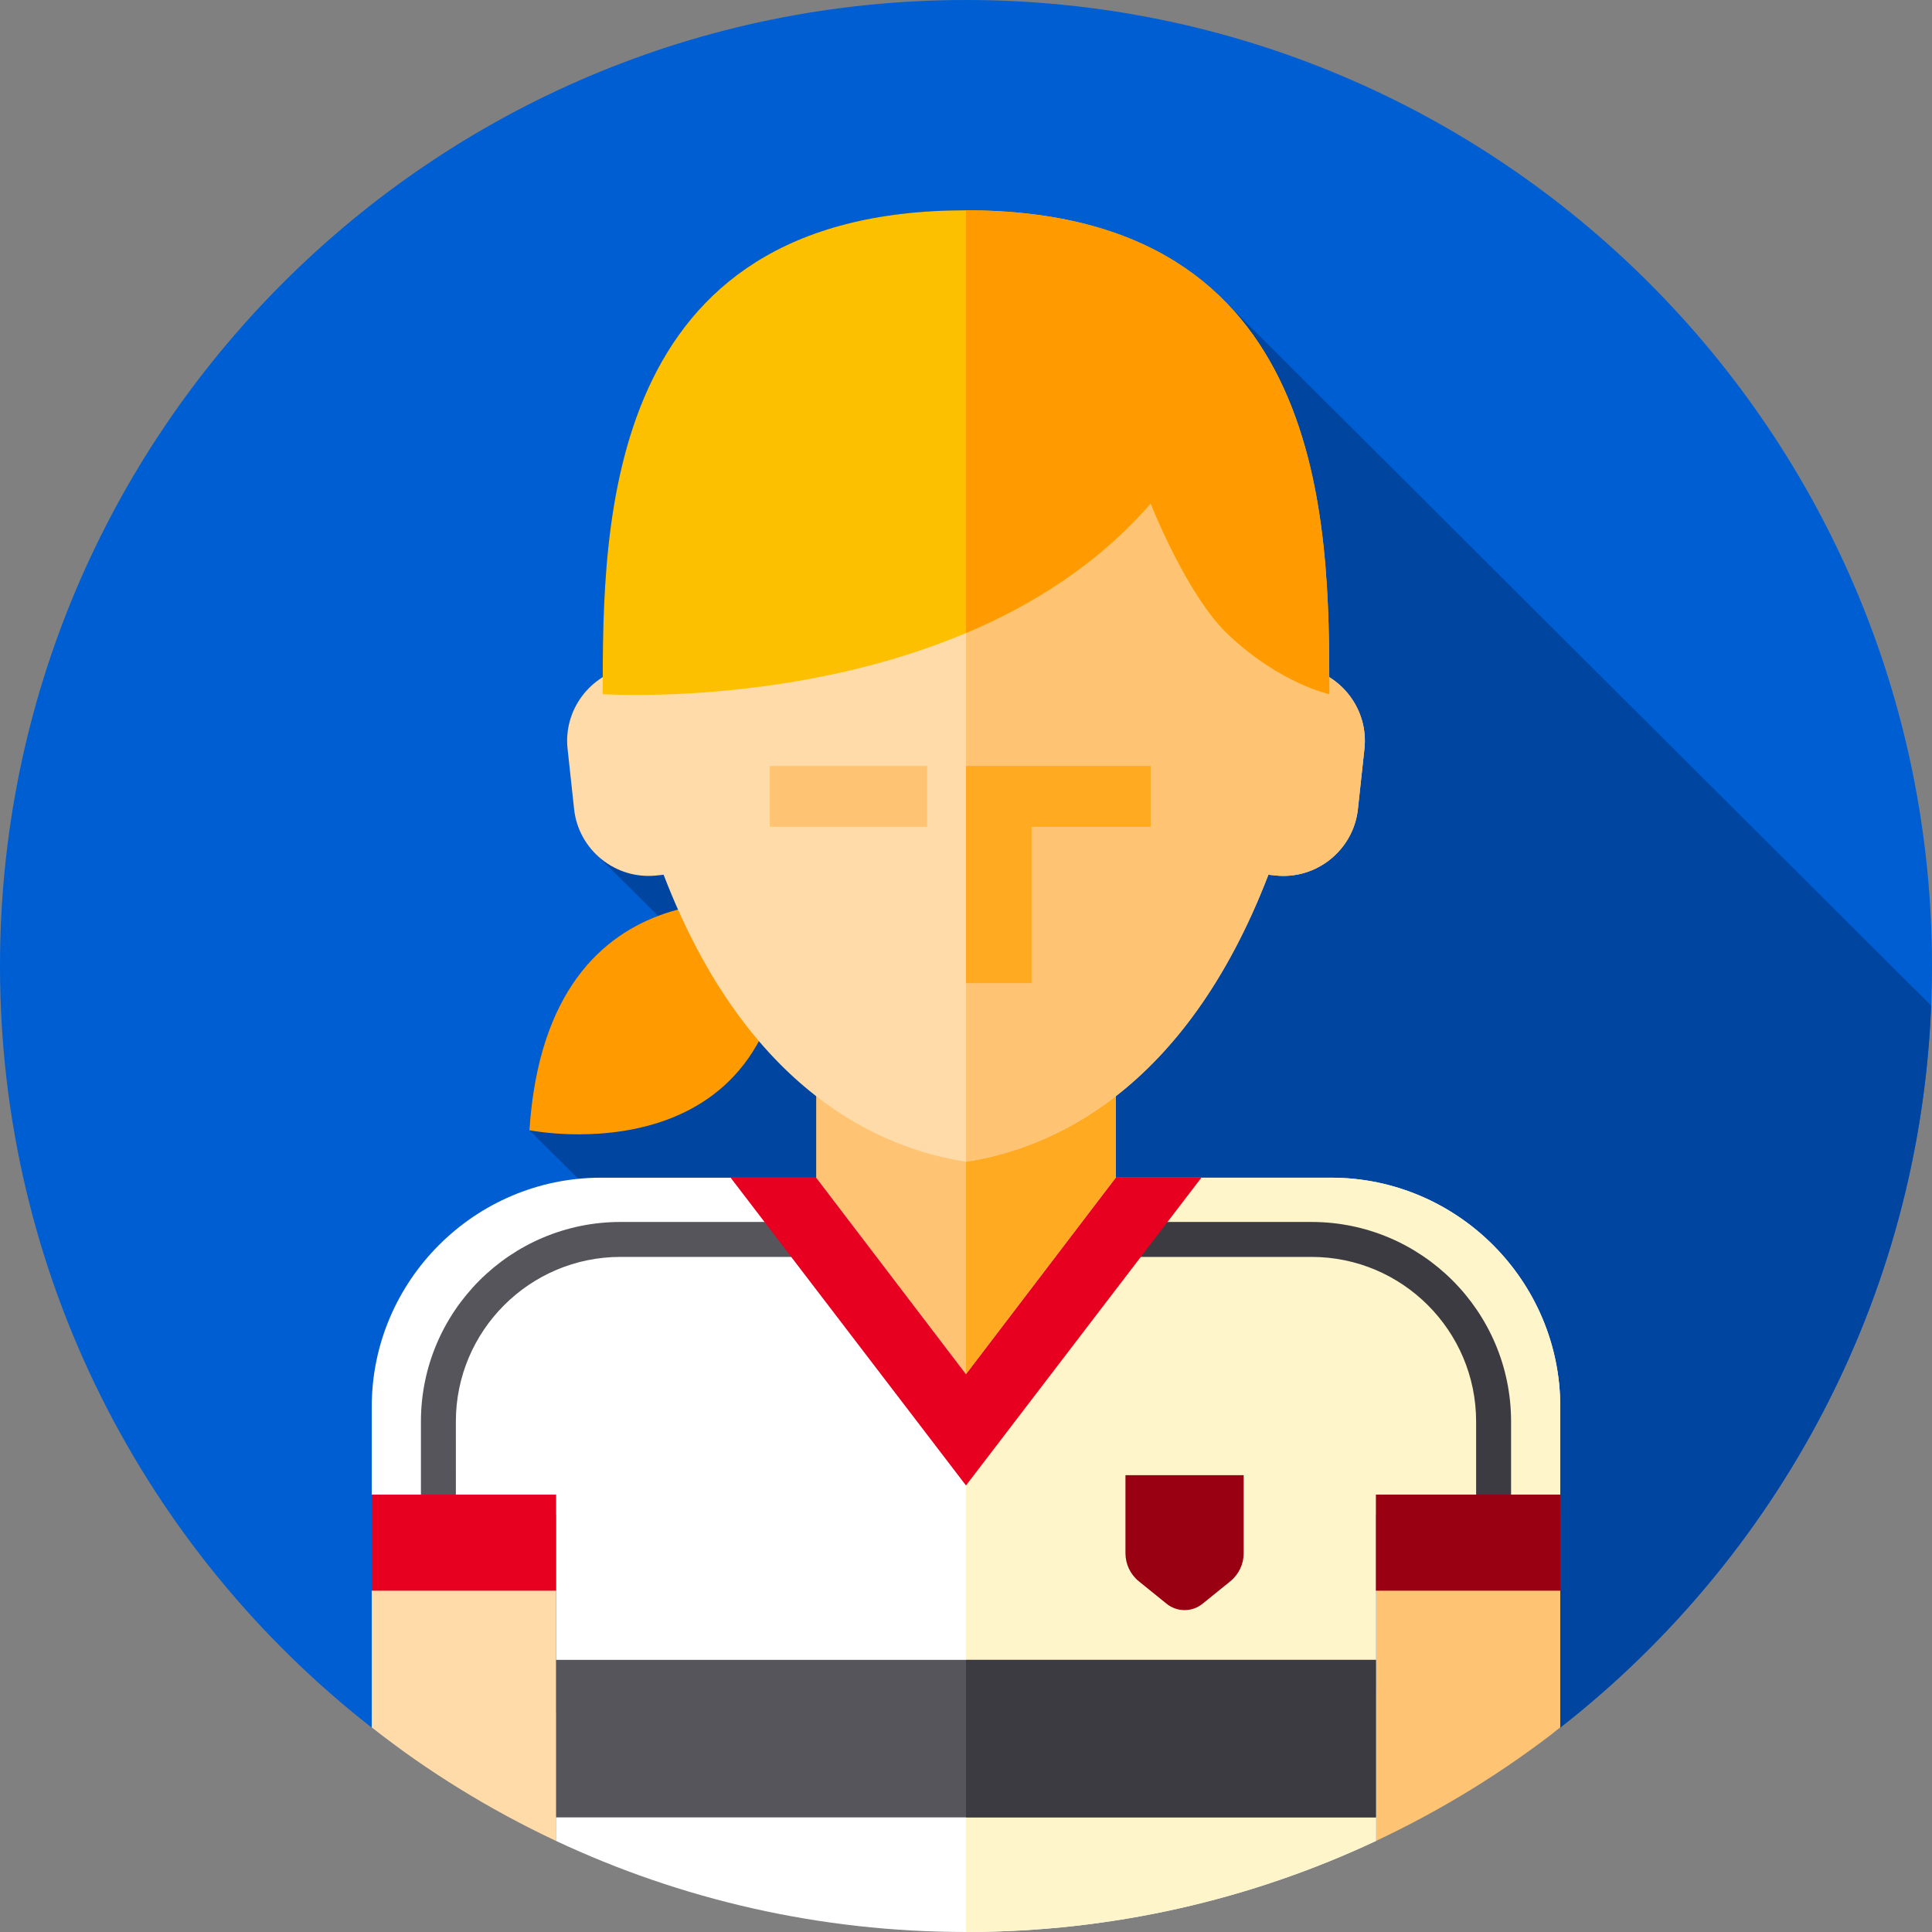 <svg height="512pt" viewBox="0 0 512 512" width="512pt" xmlns="http://www.w3.org/2000/svg"><rect x="0" y="0" width="512" height="512" fill="#808080" stroke="none"/><path d="m256 0c141.387 0 256 114.613 256 256 0 81.988-38.543 154.977-98.5 201.832-43.434 33.941-98.105-93.652-157.5-93.652s-114.066 127.594-157.504 93.648c-59.953-46.852-98.496-119.84-98.496-201.828 0-141.387 114.613-256 256-256zm0 0" fill="#005ed3"/><path d="m511.77 266.5-186.398-185.867c-14.246-14.918-36.035-24.902-69.367-24.902-93.164 0-96.18 77.961-96.277 123.73-6.285 3.898-10.16 11.172-9.316 18.98l1.73 15.988c.535 4.926 2.855 9.242 6.246 12.379l16.035 15.922c-15.855 6.012-31.781 21.055-34.125 56.793l12.977 12.887c-30.645 3.02-54.766 29.027-54.766 60.398v85.012c1.941 1.52 3.91 3.004 5.895 4.465 42.441 31.242 94.859-94.672 151.598-94.672 59.398 0 114.066 124.156 157.496 90.211 57.375-44.844 95.137-113.625 98.273-191.324zm0 0" fill="#00459f"/><path d="m208.336 240.23s-63.18-14.766-68.039 59.293c0 0 69.496 14.094 68.039-59.293zm0 0" fill="#ff9a00"/><path d="m216.301 289.91h79.395v77.703h-79.395zm0 0" fill="#ffc473"/><path d="m256 289.91h39.699v77.703h-39.699zm0 0" fill="#ffaa20"/><path d="m345.52 176.828c-3.738-55.02-50.66-86.246-89.52-86.246s-85.781 31.227-89.52 86.246c-10.055 1.887-17.191 11.281-16.07 21.613l1.73 15.988c1.176 10.848 11.012 18.758 21.855 17.586l1.867-.203c22.203 57.793 58.031 72.672 80.137 76.051 22.102-3.379 57.93-18.258 80.133-76.051l1.871.203c10.844 1.172 20.68-6.738 21.855-17.586l1.73-15.988c1.121-10.332-6.016-19.727-16.07-21.613zm0 0" fill="#ffdba9"/><path d="m361.59 198.445-1.734 15.988c-1.172 10.844-11.004 18.754-21.848 17.578l-1.867-.199c-22.207 57.797-58.035 72.676-80.141 76.055v-217.281c38.863 0 85.777 31.227 89.516 86.246 10.059 1.887 17.195 11.277 16.074 21.613zm0 0" fill="#ffc473"/><path d="m159.723 183.949s95.859 6.469 145.215-50.531c0 0 9.488 24.277 20.562 34.75 13.75 13 26.777 15.781 26.777 15.781 0-44.945.004-128.219-96.273-128.219-96.281 0-96.281 83.27-96.281 128.219zm0 0" fill="#fdc000"/><path d="m352.281 183.945s-13.031-2.777-26.781-15.777c-11.07-10.473-20.559-34.75-20.559-34.75-13.742 15.859-31.07 26.809-48.941 34.348v-112.039c96.281 0 96.281 83.281 96.281 128.219zm0 0" fill="#ff9a00"/><path d="m304.934 202.984h-48.934v57.547h17.383v-41.418h31.551zm0 0" fill="#ffaa20"/><path d="m204.012 202.984h41.684v16.129h-41.684zm0 0" fill="#ffc473"/><path d="m147.371 396.09v91.781c-17.449-8.191-33.832-18.293-48.859-30.051v-61.73zm0 0" fill="#ffdba9"/><path d="m413.488 396.09v61.73c-15.027 11.758-31.41 21.859-48.859 30.051v-91.781zm0 0" fill="#ffc473"/><path d="m413.488 372.809v28.562h-48.859v86.5c-32.98 15.48-69.789 24.129-108.629 24.129s-75.648-8.648-108.629-24.129v-86.5h-48.859v-28.562c0-33.379 27.297-60.707 60.719-60.707h57.07l39.699 52.078 39.699-52.078h57.332c33.297.148 60.457 27.418 60.457 60.707zm0 0" fill="#fff"/><path d="m413.488 372.809v28.562h-48.859v86.5c-32.98 15.48-69.789 24.129-108.629 24.129v-147.82l39.699-52.078h57.332c33.297.148 60.457 27.418 60.457 60.707zm0 0" fill="#fff5cb"/><path d="m120.812 400.84h-9.262v-24.121c0-29.16 23.723-52.887 52.883-52.887h49.309v9.262h-49.309c-24.055 0-43.625 19.57-43.625 43.625zm0 0" fill="#57555c"/><path d="m391.188 400.84h9.262v-24.121c0-29.16-23.723-52.887-52.883-52.887h-49.309v9.262h49.309c24.055 0 43.621 19.57 43.621 43.625zm0 0" fill="#3c3b41"/><path d="m98.512 396.09h48.859v25.461h-48.859zm0 0" fill="#e7001f"/><path d="m364.629 396.09h48.859v25.461h-48.859zm0 0" fill="#901"/><path d="m295.695 312.102-39.699 52.078-39.695-52.078h-22.676l62.371 81.562 62.375-81.562zm0 0" fill="#e7001f"/><path d="m326.039 419.062-7.359 5.953c-2.773 2.242-6.738 2.242-9.516 0l-7.359-5.953c-2.242-1.812-3.547-4.547-3.547-7.434v-20.688h31.332v20.688c0 2.887-1.305 5.617-3.551 7.434zm0 0" fill="#901"/><path d="m147.371 439.883h217.258v41.742h-217.258zm0 0" fill="#57555c"/><path d="m256 439.883h108.629v41.738h-108.629zm0 0" fill="#3c3b41"/></svg>